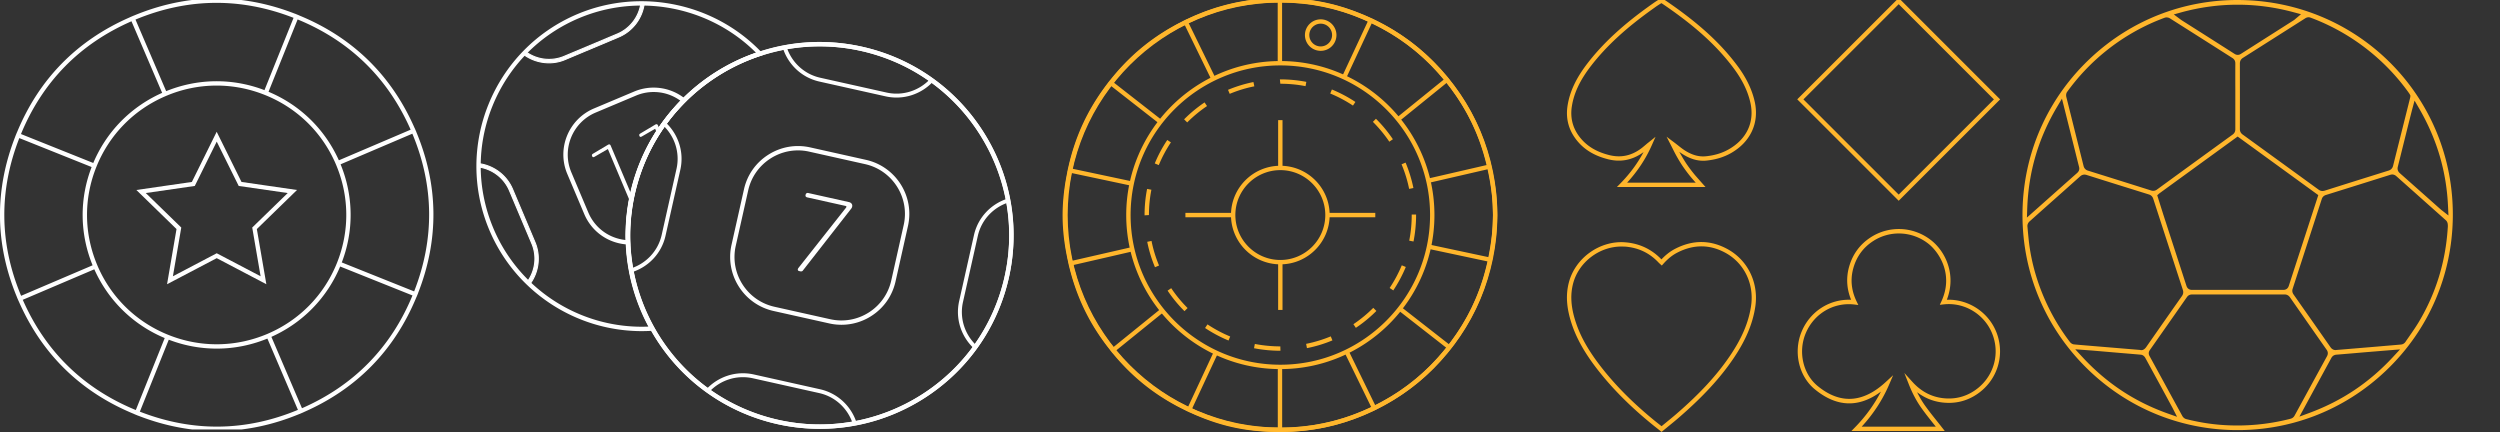 <svg width="1007" height="174" viewBox="0 0 1007 174" fill="none" xmlns="http://www.w3.org/2000/svg"><rect x="0" y="0" width="1007" height="174" fill="#333333" stroke="none"/><g clip-path="url(#clip0_195_19)" fill="#fff"><path d="M87.28 140.422a53.784 53.784 0 01-20.094-3.908c-13.367-5.345-23.853-15.579-29.527-28.792-5.656-13.213-5.831-27.846-.456-41.182 5.357-13.336 15.615-23.798 28.859-29.46 13.244-5.642 27.91-5.818 41.277-.455 13.367 5.345 23.854 15.579 29.527 28.792 5.656 13.214 5.832 27.846.457 41.182-5.358 13.336-15.615 23.798-28.859 29.459-6.816 2.909-14 4.363-21.184 4.363zM87.263 34.47a51.98 51.98 0 00-20.499 4.224C53.942 44.16 44.035 54.273 38.836 67.188c-5.2 12.916-5.023 27.058.44 39.851 5.48 12.792 15.614 22.676 28.56 27.863 12.945 5.187 27.12 5.012 39.943-.438 12.822-5.468 22.729-15.579 27.928-28.494 5.181-12.916 5.023-27.058-.439-39.85-5.481-12.794-15.616-22.677-28.561-27.864-6.288-2.524-12.875-3.786-19.444-3.786z"/><path d="M168.413 118.026c8.466-21.625 8.22-43.425-.72-64.857h.017l-.351-.806-.351-.806h-.018c-9.327-21.258-24.96-36.504-46.477-45.336v-.017l-.808-.333-.808-.333v.017c-21.675-8.447-43.526-8.201-65.008.736v-.017l-.808.35-.808.35v.018c-21.306 9.306-36.588 24.885-45.44 46.352h-.018l-.334.806-.333.824h.017c-8.466 21.625-8.22 43.425.72 64.857h-.017l.351.806.351.806h.018c9.327 21.257 24.96 36.504 46.477 45.336v.017l.808.333.808.333v-.017c21.675 8.447 43.526 8.201 65.008-.719v.018l.808-.351.808-.35v-.018c21.306-9.305 36.588-24.902 45.44-46.369h.018l.334-.806.333-.806-.017-.018zm-31.635-11.636l-.316.736 29.685 11.882c-8.677 21.029-23.643 36.292-44.51 45.423l-12.559-29.301a26.15 26.15 0 01-1.616.683l12.542 29.284c-21.026 8.744-42.437 8.99-63.673.718l11.874-29.546c-.281-.105-.545-.193-.826-.298-.28-.105-.544-.228-.808-.35l-11.874 29.546C33.62 156.51 18.32 141.579 9.17 120.76l29.35-12.512a26.026 26.026 0 01-.684-1.613L8.5 119.148C-.264 98.171-.51 76.809 7.78 55.622l29.685 11.882c.088-.246.176-.509.281-.754.123-.298.246-.578.386-.876L8.45 53.992C17.126 32.963 32.09 17.7 52.959 8.57l12.593 29.389a26.197 26.197 0 011.616-.684L54.574 7.886C75.6-.859 97.011-1.087 118.247 7.185l-11.944 29.686c.281.105.545.193.826.298.281.105.544.228.808.35l11.944-29.686c21.078 8.657 36.377 23.588 45.528 44.407l-29.456 12.565c.246.526.474 1.069.685 1.612l29.456-12.565c8.765 20.977 9.011 42.339.72 63.526l-29.684-11.882c-.123.298-.229.596-.352.894z"/><path d="M107.287 114.486l-19.99-10.497-20.006 10.497 3.812-22.22-16.177-15.737 22.36-3.242L87.28 53.08l9.995 20.206 22.36 3.242-16.177 15.737 3.829 22.22zm-19.99-12.477l17.671 9.27-3.372-19.627 14.298-13.897L96.15 74.9l-8.852-17.857L78.463 74.9 58.72 77.756l14.297 13.897-3.372 19.627 17.653-9.27zm140.45-78.036l21.465-9.025c5.831-2.453 9.572-7.78 10.31-13.616-.456 0-.896-.018-1.352-.018-.72 5.328-4.163 10.165-9.485 12.408l-21.465 9.025c-5.322 2.243-11.189 1.314-15.51-1.893-.316.315-.632.648-.931.981 4.708 3.54 11.137 4.574 16.968 2.138z"/><path d="M221.16 25.515a17.435 17.435 0 01-10.521-3.522l-.193-.14.316-.35c.263-.281.509-.544.79-.824l.141-.14.158.105c4.409 3.26 10.275 3.978 15.299 1.857l21.464-9.025c5.024-2.12 8.607-6.8 9.345-12.232l.017-.192h.194c.351 0 .72 0 1.071.017h.527l-.035.245c-.773 6.134-4.778 11.409-10.451 13.792l-21.465 9.025c-2.125.946-4.408 1.384-6.657 1.384zM211.096 21.8c4.795 3.505 11.118 4.259 16.563 1.98l21.465-9.025c5.445-2.295 9.309-7.342 10.152-13.213h-.035c-.298 0-.579-.017-.878-.017-.826 5.502-4.479 10.234-9.591 12.39l-21.464 9.024c-5.111 2.156-11.066 1.455-15.58-1.805-.211.21-.422.439-.632.666zm46.512 33.051c.087.193.281.386.685.228l.175-.07 5.428-3.137.984 2.348a50.58 50.58 0 011.036-1.63l-.878-2.085c-.176-.403-.475-.578-.879-.42l-.158.07-6.06 3.61c-.333.227-.597.455-.386.946l.053.14zM215.487 97.61l-9.046-21.414c-2.459-5.818-7.799-9.551-13.666-10.287 0 .456-.017.894-.017 1.35 5.34.718 10.187 4.153 12.436 9.462l9.063 21.415c2.249 5.31 1.318 11.163-1.897 15.474.316.316.65.631.984.929 3.566-4.697 4.602-11.111 2.143-16.929z"/><path d="M213.379 114.872l-.369-.351c-.263-.245-.527-.49-.79-.753l-.141-.14.106-.158c3.267-4.399 3.987-10.252 1.862-15.264l-9.046-21.415c-2.126-5.011-6.816-8.586-12.261-9.322l-.193-.018v-.193c0-.368 0-.753.018-1.121v-.49l.246.034c6.147.771 11.434 4.767 13.841 10.427l9.046 21.415c2.389 5.66 1.563 12.232-2.178 17.156l-.141.193zm-.72-1.279c.211.21.421.403.65.613l.017.017c3.513-4.784 4.269-11.092 1.985-16.525l-9.046-21.415c-2.301-5.432-7.359-9.288-13.244-10.129 0 .298-.017.614-.017.912 5.515.806 10.258 4.468 12.418 9.568l9.046 21.397a16.048 16.048 0 01-1.809 15.562zm41.453-31.632l-9.257-21.923-5.427 3.137-.176.07c-.404.175-.597-.017-.685-.228l-.07-.175c-.211-.49.053-.718.386-.946l6.06-3.61.158-.07c.404-.175.721.017.879.42l8.87 20.977-.738 2.348z"/><path d="M253.849 98.54l-.966-.053c-7.799-.403-14.527-5.117-17.548-12.267l-6.833-16.158c-4.32-10.234.51-22.045 10.75-26.374l16.195-6.817a20.185 20.185 0 0120.534 2.91l.755.613-.685.683c-8.449 8.447-14.649 18.488-18.426 29.844a75.904 75.904 0 00-3.829 26.62l.053.998zm9.45-61.476a18.18 18.18 0 00-7.149 1.454l-16.195 6.817c-9.362 3.943-13.753 14.738-9.819 24.079l6.833 16.157c2.635 6.239 8.343 10.427 15.071 11.11-.211-8.902 1.124-17.734 3.934-26.25 3.741-11.304 9.854-21.345 18.145-29.827a18.207 18.207 0 00-10.82-3.54zm129.014 57.637l-5.972 26.62c-1.616 7.237.931 14.422 6.043 19.119.316-.421.632-.859.93-1.279-4.619-4.329-6.903-10.883-5.427-17.49l5.972-26.62c1.475-6.606 6.358-11.565 12.383-13.51-.088-.526-.193-1.034-.298-1.56-6.64 2.068-12.015 7.5-13.631 14.72z"/><path d="M268.076 94.947l5.972-26.62c1.616-7.237-.931-14.422-6.042-19.119-.316.42-.632.859-.931 1.28 4.62 4.328 6.903 10.882 5.428 17.489l-5.972 26.62c-1.476 6.606-6.359 11.565-12.384 13.51.088.526.194 1.034.299 1.56 6.622-2.068 12.014-7.483 13.63-14.72zm61.987-62.089l26.681 5.958c7.255 1.613 14.456-.928 19.164-6.028a64.54 64.54 0 00-1.283-.929c-4.338 4.61-10.907 6.887-17.529 5.415l-26.682-5.958c-6.622-1.472-11.593-6.344-13.542-12.355-.527.088-1.037.193-1.563.298 2.072 6.607 7.517 11.987 14.754 13.6zm.246 123.932l-26.681-5.958c-7.255-1.612-14.456.929-19.164 6.028.422.316.861.631 1.283.929 4.338-4.609 10.908-6.887 17.53-5.415l26.681 5.958c6.622 1.472 11.593 6.344 13.542 12.355.527-.088 1.037-.193 1.564-.298-2.073-6.607-7.501-11.969-14.755-13.599z"/><path d="M330.133 172.72a77.646 77.646 0 01-24.45-3.943c-19.796-6.537-35.85-20.364-45.23-38.957-9.362-18.593-10.925-39.692-4.374-59.442 13.525-40.78 57.772-62.965 98.628-49.489 40.873 13.494 63.111 57.62 49.603 98.399-10.837 32.683-41.418 53.432-74.177 53.432zm.106-154.022c-32.021 0-61.917 20.276-72.508 52.223-6.394 19.312-4.883 39.938 4.268 58.111 9.151 18.172 24.854 31.683 44.211 38.08 39.943 13.178 83.187-8.517 96.414-48.367 13.209-39.85-8.537-82.995-48.479-96.191a75.714 75.714 0 00-23.906-3.855z"/><path d="M338.951 130.819c-1.634 0-3.285-.175-4.918-.543l-22.448-5.012c-12.015-2.681-19.62-14.615-16.933-26.62l5.024-22.396c1.3-5.818 4.795-10.76 9.836-13.95 5.041-3.189 11.013-4.222 16.845-2.926l22.448 5.012c12.014 2.681 19.62 14.616 16.933 26.62l-5.024 22.396c-1.3 5.818-4.795 10.76-9.836 13.949a22.223 22.223 0 01-11.927 3.47zm-17.512-70.237a20.438 20.438 0 00-10.996 3.206c-4.637 2.945-7.852 7.5-9.063 12.863l-5.024 22.396c-2.477 11.058 4.514 22.046 15.598 24.517l22.448 5.012c5.357 1.192 10.872.245 15.527-2.699 4.637-2.944 7.852-7.5 9.064-12.863l5.023-22.396c2.477-11.058-4.514-22.045-15.598-24.516L325.97 61.09a19.959 19.959 0 00-4.531-.509z"/><path d="M342.85 84.064l-19.532 25.007c-.123.193-.58.298-.843.246l-.615-.141c-.421-.087-.562-.438-.492-.753a1.47 1.47 0 01.229-.473l19.216-24.341c.053-.07.07-.158.105-.246.035-.157 0-.35-.263-.403l-15.51-3.452c-.457-.105-.773-.438-.685-.841l.07-.333c.088-.42.545-.701 1.001-.596l16.424 3.662c.948.21 1.493.947 1.299 1.805-.052.28-.158.561-.404.86z"/><path d="M330.344 172.737a78.57 78.57 0 01-17.178-1.91c-41.998-9.375-68.539-51.083-59.159-93.001 4.549-20.294 16.757-37.625 34.357-48.77 17.6-11.146 38.502-14.791 58.86-10.252 20.34 4.538 37.712 16.718 48.883 34.277 11.172 17.56 14.825 38.413 10.276 58.724-4.549 20.293-16.757 37.625-34.357 48.77-12.682 8.026-27.05 12.162-41.682 12.162zm-.298-154.074c-14.316 0-28.35 4.049-40.734 11.882-17.213 10.9-29.14 27.828-33.584 47.666-9.186 40.972 16.757 81.751 57.824 90.899 19.884 4.433 40.329.876 57.525-10.024 17.214-10.9 29.141-27.829 33.584-47.666 4.444-19.838.879-40.236-10.029-57.392-10.926-17.174-27.893-29.073-47.777-33.507a77.438 77.438 0 00-16.809-1.858z"/><path d="M258.521 133.378c-26.611 0-50.938-15.93-61.389-40.64-14.281-33.769 1.651-72.83 35.498-87.078 25.329-10.654 55.119-4.486 74.089 15.37l.966.998-1.317.438c-22.993 7.483-41.243 25.603-48.831 48.472l-.825-.28.825.28c-6.692 20.188-4.566 42.427 5.832 61.02l.685 1.209-1.388.088a82.53 82.53 0 01-4.145.123zm-.158-131.135a64.557 64.557 0 00-25.03 5.03c-15.967 6.711-28.35 19.241-34.884 35.241-6.534 16-6.411 33.594.316 49.524 10.504 24.867 35.446 40.621 62.408 39.517-10.047-18.769-11.979-40.972-5.287-61.195 7.606-22.957 25.715-41.235 48.62-49.138-12.366-12.355-29.14-18.979-46.143-18.979z"/></g><g clip-path="url(#clip1_195_19)" fill="#FFB62C"><path d="M905.045.088A91.452 91.452 0 00901.253 0c-21.902 0-42.641 8.09-58.777 23.019-16.93 15.67-26.788 36.926-27.74 59.874-.97 23.231 7.16 45.404 22.89 62.413 15.819 17.114 37.298 27.02 60.488 27.883 23.525.846 45.94-7.649 63.063-23.988 17.106-16.339 26.629-38.389 26.823-62.095.37-46.814-36.064-85.044-82.955-87.018zm-26.294 4.847c14.955-4.054 30.156-4.054 45.146 0l2.945.793-2.328 1.957c-.282.247-.406.352-.547.44l-5.043 3.208c-5.432 3.455-10.881 6.927-16.313 10.382-.317.211-.74.387-1.252.387-.388 0-.829-.105-1.287-.405a5350.318 5350.318 0 00-16.736-10.646l-4.532-2.873a13.399 13.399 0 00-.406-.282l-2.786-2.08 3.139-.88zm55.057 73.658l-6.402 19.705c-1.834 5.605-3.65 11.21-5.467 16.815-.441 1.375-1.463 1.657-2.257 1.657-12.256-.018-24.495-.018-36.751 0-1.094 0-1.887-.582-2.222-1.604-3.122-9.641-6.261-19.265-9.382-28.906l-2.399-7.615.847-.74 31.549-22.913 32.484 23.6zM832.653 36.996A84.797 84.797 0 01868.188 8.62a95.344 95.344 0 013.703-1.463c.67-.247 1.552-.159 2.169.247a6253.27 6253.27 0 0114.655 9.289l10.51 6.68c.776.493 1.164 1.198 1.164 2.132-.017 3.473-.017 6.945 0 10.435v16.127c0 .899-.352 1.604-1.075 2.133a11944.02 11944.02 0 00-30.491 22.155c-.477.335-.97.511-1.499.511-.283 0-.565-.053-.847-.14a5959.27 5959.27 0 00-25.43-7.985c-.97-.3-1.551-.934-1.798-1.939l-6.931-27.743c-.141-.581-.141-1.427.335-2.062zM816.57 83.933c.529-14.77 4.462-28.13 12.009-40.874l1.976-3.33 5.396 21.538c.494 1.991.987 3.983 1.499 5.975.247.934-.018 1.745-.758 2.414-3.21 2.838-6.42 5.694-9.612 8.531l-10.633 9.448.123-3.702zm17.177 53.793c-3.986-5.199-7.372-10.945-10.07-17.061-3.157-7.156-5.273-14.576-6.278-22.05-.265-2.044-.459-4.106-.635-6.116l-.123-1.322c-.071-.828.388-1.568.846-1.974 2.645-2.362 5.291-4.724 7.953-7.085l3.845-3.42c2.874-2.538 5.731-5.093 8.588-7.65.776-.704 1.64-.88 2.645-.563 8.359 2.644 16.736 5.252 25.095 7.86 1.287.406 1.622 1.428 1.728 1.763 3.968 12.233 7.936 24.465 11.922 36.697.282.864.158 1.674-.371 2.432a5380.695 5380.695 0 00-14.39 20.552c-.67.951-1.358 1.251-1.957 1.251-.212 0-.406-.035-.582-.088l-22.238-1.851c-1.411-.123-2.839-.229-4.25-.37-.953-.07-1.552-.775-1.728-1.005zm39.431 28.836c-13.42-4.777-24.724-12.267-34.547-22.913l-2.733-2.961 5.149.387c.882.071 1.693.124 2.505.194l10.51.899c2.751.229 5.52.458 8.271.705.864.071 1.499.74 1.799 1.287 2.292 4.195 4.585 8.407 6.877 12.602l4.109 7.579 1.799 3.543-3.739-1.322zm49.378 2.133a85.832 85.832 0 01-27.334 2.485c-4.761-.317-9.681-1.128-14.602-2.362-.758-.194-1.305-.775-1.569-1.251-2.592-4.706-5.167-9.43-7.742-14.154l-5.484-10.011c-.565-1.022-.247-1.868.123-2.38 4.991-7.12 9.981-14.223 14.955-21.362.723-1.04 1.781-1.057 2.133-1.04h22.273c4.956 0 9.894 0 14.849-.017h.018c.952 0 1.675.387 2.222 1.163 4.92 7.05 9.84 14.1 14.778 21.133.582.811.617 1.71.141 2.591-4.356 7.949-8.694 15.916-13.032 23.865-.371.705-.935 1.146-1.729 1.34zm41.408-24.976c-9.576 10.364-20.633 17.767-33.807 22.631l-3.95 1.463 6.595-12.126c2.099-3.825 4.18-7.667 6.261-11.492.441-.828 1.146-1.269 2.116-1.339 2.469-.194 4.92-.406 7.389-.617l4.285-.37c2.205-.177 4.392-.353 6.649-.547l7.23-.582-2.768 2.979zm21.99-51.89l-.035.423c-.899 13.396-4.779 25.91-11.498 37.226-1.234 2.08-2.628 4.089-3.968 6.01-.529.758-1.058 1.516-1.569 2.274a2.45 2.45 0 01-1.764 1.022c-3.245.282-6.472.546-9.717.828l-14.954 1.252c-.423.035-.847.053-1.27.106-.141.017-.264.035-.406.035-.828 0-1.516-.388-2.045-1.146-2.734-3.913-5.467-7.826-8.218-11.738l-3.633-5.182c-1.005-1.428-2.01-2.873-3.016-4.301-.529-.74-.652-1.516-.37-2.344 3.915-12.021 7.812-24.06 11.71-36.097.264-.829.829-1.393 1.675-1.657a7369.317 7369.317 0 0025.924-8.126c.881-.282 1.693-.105 2.398.511l8.165 7.262c3.933 3.508 7.865 6.998 11.798 10.505.582.511.793 1.27.811 1.816.053.458.018.898-.018 1.321zm-13.367-51.308l1.887 3.243c7.177 12.391 10.987 25.346 11.604 39.587l.159 3.455-2.875-2.256a2.205 2.205 0 01-.282-.23l-3.492-3.101c-4.32-3.843-8.641-7.667-12.962-11.492-.776-.688-1.04-1.551-.793-2.556 1.464-5.816 2.91-11.65 4.356-17.467l1.41-5.552.988-3.63zm-1.922-2.503l.264.53-.088.687-2.733 10.91c-1.393 5.552-2.787 11.104-4.18 16.674-.247.951-.846 1.586-1.781 1.886a6261.797 6261.797 0 00-25.747 8.09c-.3.088-.6.14-.899.14-.547 0-1.076-.175-1.57-.546a45062.443 45062.443 0 00-30.597-22.208c-.74-.546-1.111-1.251-1.111-2.185.018-8.813.018-17.626 0-26.439 0-.987.406-1.727 1.235-2.256 8.341-5.288 16.682-10.575 25.024-15.88.3-.195 1.128-.723 2.24-.3 9.099 3.384 17.493 8.284 24.971 14.54 5.572 4.672 10.493 9.995 14.601 15.776.159.211.283.423.371.581zM515.717 148.672c-34.23 0-62.076-27.831-62.076-62.042s27.846-62.042 62.076-62.042c34.229 0 62.075 27.83 62.075 62.042 0 34.211-27.846 62.042-62.075 62.042zm0-122.322c-33.26 0-60.312 27.038-60.312 60.28 0 33.242 27.052 60.279 60.312 60.279 33.259 0 60.311-27.037 60.311-60.28 0-33.241-27.052-60.279-60.311-60.279z"/><path d="M515.769 141.287h-.052a56.02 56.02 0 01-10.599-1.022l.335-1.728c3.368.652 6.807.987 10.264.987l.052 1.763zm10.67-1.058l-.335-1.727a53.263 53.263 0 009.928-3.014l.67 1.622a53.87 53.87 0 01-10.263 3.119zm-31.585-3.067a55.274 55.274 0 01-9.452-5.04l.97-1.463a53.047 53.047 0 009.152 4.882l-.67 1.621zm51.283-5.111l-.988-1.463a53.07 53.07 0 008.007-6.592l1.252 1.252a53.548 53.548 0 01-8.271 6.803zm-69.023-6.715a53.598 53.598 0 01-6.808-8.267l1.464-.987a52.996 52.996 0 006.596 8.002l-1.252 1.252zm84.101-8.355l-1.464-.987a52.864 52.864 0 004.885-9.13l1.623.67a55.248 55.248 0 01-5.044 9.447zm-95.987-9.341a53.21 53.21 0 01-3.122-10.24l1.728-.353a50.963 50.963 0 003.034 9.905l-1.64.688zm104.134-10.364l-1.728-.335a52.962 52.962 0 001.005-10.311v-.23h1.764v.212a55.05 55.05 0 01-1.041 10.664zM461.03 86.736v-.106c0-3.543.335-7.086 1.023-10.54l1.728.335a53.284 53.284 0 00-.987 10.205l-1.764.106zM567.599 76.09a52.777 52.777 0 00-3.051-9.906l1.622-.687a55.901 55.901 0 013.157 10.24l-1.728.353zM466.762 66.5l-1.623-.67a53.39 53.39 0 015.044-9.447l1.464.97a52.879 52.879 0 00-4.885 9.147zm92.848-9.43a54.133 54.133 0 00-6.613-7.984l1.234-1.251a54.529 54.529 0 016.825 8.249l-1.446.987zm-81.403-7.755l-1.252-1.251a55.459 55.459 0 018.253-6.821l.988 1.48a52.946 52.946 0 00-7.989 6.592zm66.766-6.785a53.58 53.58 0 00-9.153-4.865l.671-1.622a55.393 55.393 0 019.47 5.024l-.988 1.463zm-49.643-4.724l-.687-1.622a54.591 54.591 0 0110.246-3.137l.352 1.727a51.128 51.128 0 00-9.911 3.032zm30.544-3.102a52.763 52.763 0 00-10.157-.97l-.177-1.762h.177c3.509 0 7.054.335 10.475 1.005l-.318 1.727zm-10.157 71.772c-10.952 0-19.875-8.9-19.875-19.864 0-10.945 8.906-19.846 19.875-19.846s19.874 8.9 19.874 19.846c0 10.963-8.923 19.864-19.874 19.864zm0-37.948c-9.982 0-18.112 8.108-18.112 18.084 0 9.976 8.113 18.102 18.112 18.102 9.999 0 18.111-8.126 18.111-18.102s-8.13-18.084-18.111-18.084zm16.259-48.047a6.355 6.355 0 01-6.349-6.345c0-3.508 2.857-6.345 6.349-6.345s6.349 2.855 6.349 6.345a6.344 6.344 0 01-6.349 6.345zm0-10.946a4.586 4.586 0 00-4.585 4.583 4.586 4.586 0 004.585 4.583 4.597 4.597 0 004.585-4.583 4.586 4.586 0 00-4.585-4.583z"/><path d="M515.717 174c-48.197 0-87.417-39.199-87.417-87.37 0-48.17 39.22-87.37 87.417-87.37 48.196 0 87.416 39.2 87.416 87.37 0 48.171-39.202 87.37-87.416 87.37zm0-172.978c-47.227 0-85.654 38.407-85.654 85.608 0 47.201 38.427 85.607 85.654 85.607 47.226 0 85.653-38.406 85.653-85.607S562.943 1.022 515.717 1.022z"/><path d="M553.967 85.749H534.71v1.762h19.257V85.75zm-57.226 0h-19.257v1.762h19.257V85.75zM516.598 48.4h-1.763v19.247h1.763V48.4zm0 57.195h-1.763v19.247h1.763v-19.247z"/><path d="M600.911 67.84h.018l-.194-.863-.194-.863h-.018c-3.068-12.744-8.323-23.53-16.488-33.771l.017-.018-.546-.687-.547-.688-.018.018c-8.341-10.1-17.793-17.502-29.627-23.142l.018-.018-.829-.37-.793-.37v.017c-11.869-5.41-22.22-7.72-35.253-7.808V-.74h-1.763v.017c-13.103.124-24.795 2.82-36.646 8.46l-.017-.017-.794.388-.794.388.018.017c-11.727 5.852-21.056 13.396-29.221 23.654l-.018-.018-.547.688-.546.687.017.017c-7.971 10.4-13.049 21.275-15.889 34.07h-.017l-.177.864-.176.864h.018c-2.61 12.761-2.522 23.372.317 36.097h-.018l.194.864.194.864h.018c3.068 12.743 8.324 23.53 16.489 33.77l-.018.018.547.687.546.688.018-.018c8.341 10.1 17.794 17.502 29.627 23.143l-.018.017.794.37.793.37v-.017c11.851 5.411 22.221 7.72 35.253 7.808v.018h1.763V174c13.103-.123 24.813-2.82 36.646-8.46l.018.017.793-.387.794-.388-.018-.018c11.727-5.852 21.056-13.395 29.221-23.653l.018.017.547-.687.546-.688-.017-.017c7.971-10.399 13.05-21.274 15.889-34.071h.017l.177-.863.176-.864h-.017c2.645-12.778 2.557-23.389-.283-36.097zm-1.393 35.728l-23.772-5.058c-.106.581-.247 1.145-.37 1.727l23.789 5.058c-2.786 12.532-7.741 23.16-15.554 33.348l-19.186-14.982c-.353.476-.724.934-1.094 1.393l19.187 14.981c-7.989 10.047-17.124 17.432-28.604 23.16l-10.704-21.926a64.39 64.39 0 01-1.588.776l10.705 21.926c-11.586 5.517-23.031 8.161-35.87 8.284v-24.5c-.247 0-.476.018-.723.018-.352 0-.688-.018-1.04-.035v24.482c-12.768-.106-22.908-2.344-34.512-7.65l10.369-22.226c-.529-.246-1.075-.476-1.604-.74l-10.37 22.226c-11.586-5.534-20.844-12.761-29.009-22.649l14.707-11.897 4.409-3.561c-.37-.458-.741-.916-1.093-1.374l-4.55 3.683-14.567 11.792c-7.988-10.047-13.138-20.604-16.136-33.066l13.473-3.102 10.528-2.432a29.218 29.218 0 01-.387-1.71l-24.055 5.517c-2.786-12.461-2.874-22.825-.299-35.34l24.089 5.112c.106-.582.247-1.146.37-1.727l-24.089-5.112c2.786-12.532 7.742-23.16 15.554-33.347l19.381 15.14c.353-.476.723-.934 1.093-1.392l-19.398-15.14c7.988-10.047 17.123-17.433 28.604-23.16l10.757 22.049c.529-.264 1.041-.529 1.587-.793L478.789 9.289c11.586-5.517 23.031-8.161 35.869-8.284v24.482c.353 0 .688-.036 1.041-.036.247 0 .476.018.723.018V1.022c12.768.106 22.89 2.344 34.512 7.65l-10.317 22.102c.529.247 1.076.476 1.605.723l10.299-22.085c11.586 5.534 20.844 12.761 29.009 22.649l-14.266 11.545-4.656 3.772 1.111 1.374 4.762-3.86 14.178-11.474c7.989 10.047 13.138 20.587 16.136 33.066l-13.649 3.155-10.035 2.309c.141.564.265 1.145.388 1.71l23.684-5.465c2.804 12.497 2.892 22.86.335 35.375zm69.764 70.397l-1.728-1.375c-.829-.652-1.658-1.304-2.451-1.957-8.888-7.279-16.119-14.611-22.079-22.366-4.938-6.451-8.13-12.215-10.052-18.137-1.975-6.116-2.328-11.263-1.076-16.198 2.522-9.994 12.539-17.167 22.802-16.321 5.714.458 10.599 2.784 14.531 6.874 1.729-1.851 3.545-3.244 5.52-4.266 7.178-3.701 14.302-3.63 21.197.176 8.148 4.513 12.504 13.572 11.093 23.108-1.041 6.944-3.88 13.642-8.923 21.062-5.344 7.844-12.274 15.334-21.78 23.566-1.428 1.251-2.909 2.45-4.408 3.666l-2.646 2.168zm-16.224-74.662c-8.888 0-17.265 6.362-19.451 15.052-1.164 4.6-.829 9.43 1.04 15.211 1.852 5.728 4.973 11.333 9.788 17.608 5.872 7.667 12.997 14.876 21.796 22.085.794.652 1.605 1.286 2.434 1.939l.617.475 1.552-1.269c1.482-1.216 2.945-2.397 4.374-3.631 9.399-8.125 16.224-15.51 21.479-23.23 4.903-7.191 7.654-13.642 8.641-20.322 1.305-8.796-2.698-17.15-10.193-21.31-6.348-3.507-12.909-3.56-19.539-.141-2.011 1.04-3.845 2.521-5.626 4.53l-.6.67-.864-.793c-.158-.141-.299-.265-.423-.406-3.686-3.895-8.094-5.993-13.491-6.433-.546 0-1.04-.035-1.534-.035zm130.305 74.309h-37.615l1.463-1.498c4.25-4.336 7.742-9.165 10.423-14.365-8.906 6.61-17.847 6.293-26.647-.952-6.525-5.375-8.711-15.211-5.22-23.389 3.457-8.09 11.322-13.025 19.857-12.655-1.781-4.389-2.063-8.866-.793-13.343 1.428-5.023 4.356-9.006 8.711-11.826 7.495-4.847 17.283-4.371 24.354 1.216 5.873 4.635 10.158 13.959 6.296 23.935 9.082-.299 17.582 5.517 20.421 14.383 2.822 8.795-.423 18.242-8.041 23.512-4.321 2.997-9.188 4.142-14.478 3.455-3.633-.476-6.949-1.851-9.894-4.107 1.023 2.045 2.134 3.913 3.369 5.623 1.481 2.062 3.086 4.071 4.655 6.028.688.863 1.358 1.71 2.028 2.573l1.111 1.41zm-33.471-1.762h29.838c-.299-.37-.599-.758-.899-1.128-1.569-1.974-3.192-4.001-4.691-6.099-2.063-2.855-3.791-6.081-5.29-9.87l-1.782-4.512 3.263 3.595c3.368 3.719 7.389 5.905 11.992 6.504 4.832.635 9.293-.423 13.244-3.155 6.983-4.829 9.946-13.483 7.353-21.521-2.733-8.548-11.162-14.047-20.015-13.06l-1.552.176.652-1.41c5.097-11.051-1.181-19.988-5.202-23.16-6.472-5.112-15.431-5.57-22.291-1.11-3.985 2.573-6.666 6.221-7.971 10.839-1.287 4.512-.846 9.042 1.288 13.466l.705 1.445-1.605-.193c-8.341-.987-16.189 3.63-19.539 11.474-3.192 7.473-1.199 16.445 4.726 21.327 9.011 7.42 18.235 6.909 27.405-1.534l3.033-2.784-1.623 3.789c-2.645 6.134-6.348 11.827-11.039 16.921zm14.902-90.984L723.933 40.01 764.794-.828l40.86 40.856-40.86 40.838zM726.42 40.028l38.374 38.353 38.356-38.336-38.356-38.353-38.374 38.336zm-39.432 35.304h-35.711l1.464-1.498c3.826-3.913 6.877-8.055 9.293-12.585l-.582.423c-4.197 2.873-8.799 3.719-13.684 2.485-6.014-1.498-10.405-4.353-13.456-8.724-2.645-3.79-3.633-8.108-2.91-12.797.882-5.728 3.457-11.192 8.095-17.202 6.348-8.214 14.549-15.74 25.853-23.724.917-.652 1.904-1.34 2.945-1.94.494-.299 1.393-.37 1.975.018 13.403 9.06 22.502 17.274 29.486 26.615 3.632 4.865 5.925 9.606 7.036 14.506 1.922 8.478-1.622 16.216-9.488 20.728-2.909 1.657-6.154 2.661-9.928 3.049-3.104.317-6.155-.476-9.347-2.432a23.842 23.842 0 01-1.605-1.093c.142.282.3.546.459.828.899 1.587 1.728 2.961 2.539 4.16a56.742 56.742 0 002.981 3.966c.705.863 1.463 1.692 2.222 2.555l2.363 2.662zm-31.584-1.763h27.634a60.831 60.831 0 01-2.028-2.326 58.63 58.63 0 01-3.069-4.09c-.846-1.233-1.71-2.643-2.627-4.283-.565-1.004-1.076-2.026-1.588-3.049l-2.433-4.759 3.068 2.31c.512.37.988.757 1.482 1.145 1.04.828 2.028 1.604 3.086 2.256 2.839 1.745 5.519 2.45 8.235 2.168 3.527-.352 6.543-1.287 9.223-2.82 7.266-4.16 10.423-11.016 8.659-18.807-1.058-4.653-3.262-9.182-6.736-13.836-6.86-9.183-15.819-17.273-29.063-26.209.035.035-.088.035-.123.053a38.084 38.084 0 00-2.787 1.85c-11.145 7.88-19.24 15.3-25.465 23.354-4.444 5.764-6.913 10.964-7.741 16.392-.653 4.23.229 8.108 2.61 11.528 2.803 4 6.86 6.627 12.45 8.02 4.426 1.11 8.447.387 12.274-2.24.811-.546 1.569-1.198 2.363-1.868.388-.334.776-.67 1.199-.987l2.822-2.273-1.464 3.313c-2.451 5.552-5.731 10.523-9.981 15.158z"/></g><defs><clipPath id="clip0_195_19"><path fill="#fff" d="M0 0h409v173H0z"/></clipPath><clipPath id="clip1_195_19"><path fill="#fff" transform="translate(428)" d="M0 0h560v174H0z"/></clipPath></defs></svg>